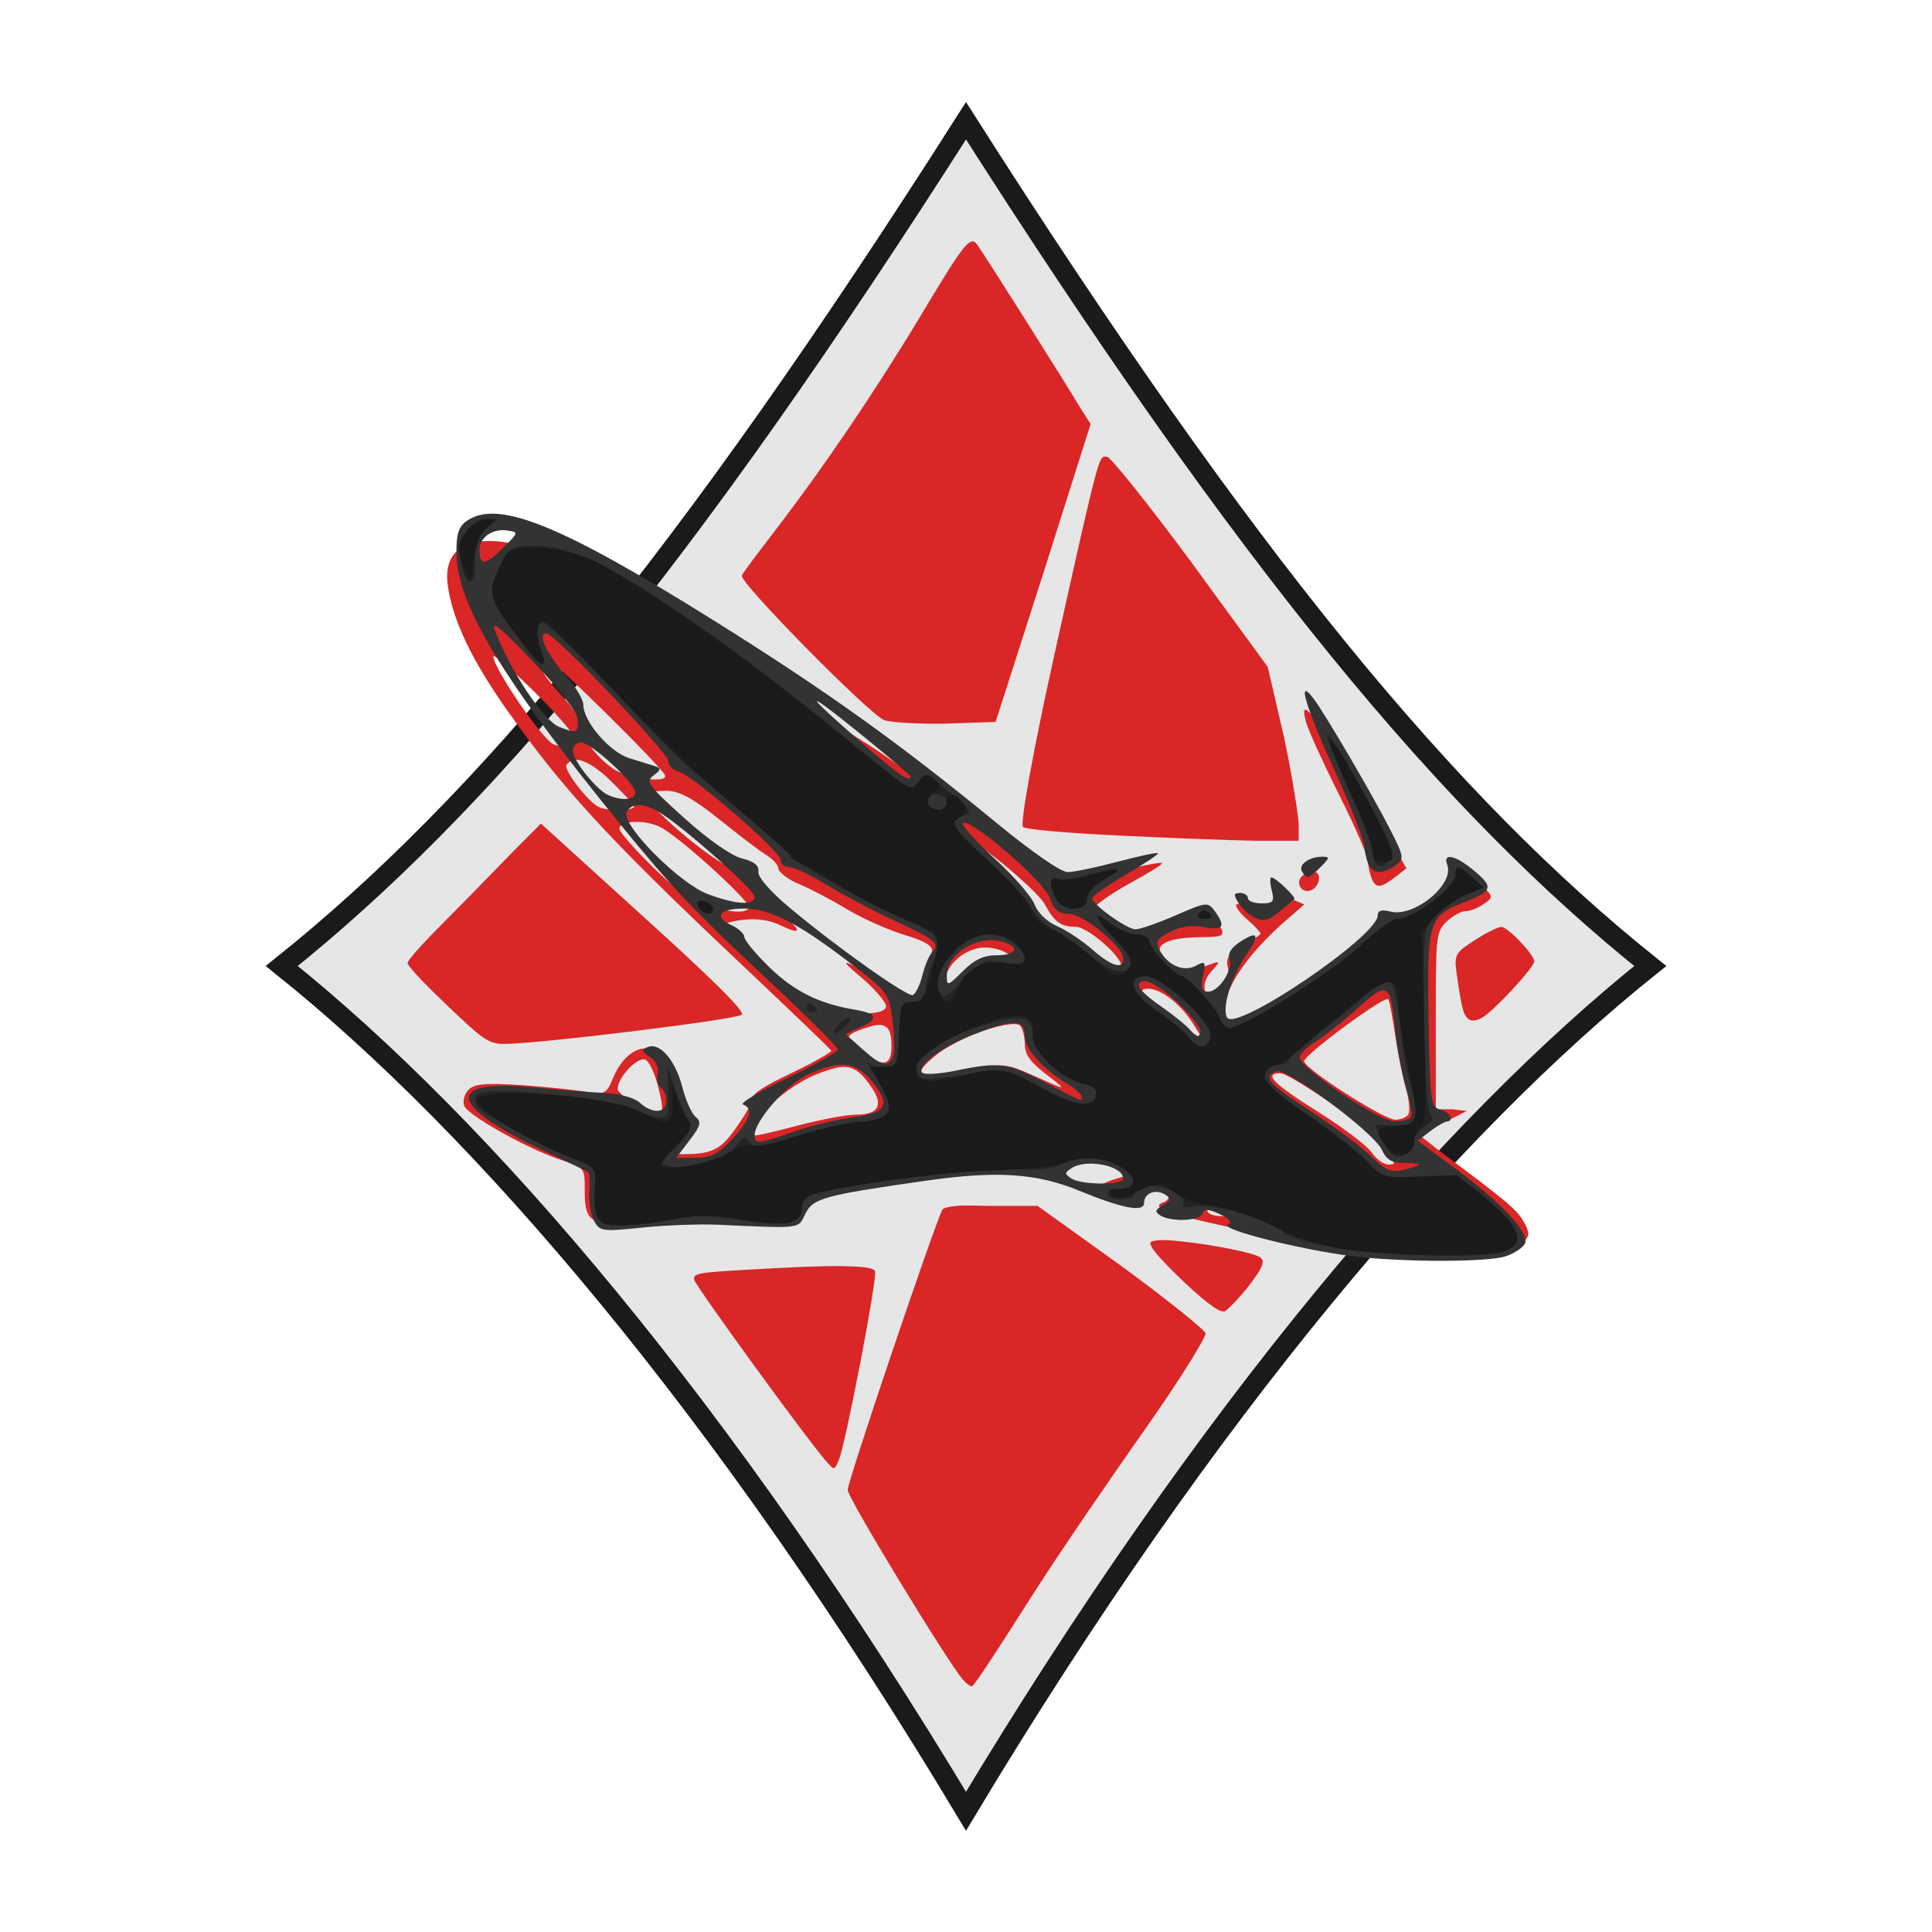 <?xml version="1.0" encoding="UTF-8" standalone="no"?>
<!-- Created with Inkscape (http://www.inkscape.org/) -->

<svg
   xmlns:dc="http://purl.org/dc/elements/1.1/"
   xmlns:cc="http://creativecommons.org/ns#"
   xmlns:rdf="http://www.w3.org/1999/02/22-rdf-syntax-ns#"
   xmlns:svg="http://www.w3.org/2000/svg"
   xmlns="http://www.w3.org/2000/svg"
   xmlns:xlink="http://www.w3.org/1999/xlink"
   xmlns:sodipodi="http://sodipodi.sourceforge.net/DTD/sodipodi-0.dtd"
   xmlns:inkscape="http://www.inkscape.org/namespaces/inkscape"
   width="48px"
   height="48px"
   id="svg3039"
   version="1.1"
   inkscape:version="0.48.5 r10040"
   sodipodi:docname="war_thunder.svg">
  <defs
     id="defs3041">
    <linearGradient
       id="linearGradient3985">
      <stop
         id="stop3987"
         offset="0"
         style="stop-color:#3962a5;stop-opacity:1;" />
      <stop
         id="stop3989"
         offset="1"
         style="stop-color:#2a6aff;stop-opacity:1;" />
    </linearGradient>
    <linearGradient
       id="linearGradient3971">
      <stop
         style="stop-color:#309d1b;stop-opacity:1;"
         offset="0"
         id="stop3973" />
      <stop
         style="stop-color:#3cd04a;stop-opacity:1;"
         offset="1"
         id="stop3975" />
    </linearGradient>
    <linearGradient
       id="linearGradient3957">
      <stop
         id="stop3959"
         offset="0"
         style="stop-color:#a58b39;stop-opacity:1;" />
      <stop
         id="stop3961"
         offset="1"
         style="stop-color:#ffad2a;stop-opacity:1;" />
    </linearGradient>
    <linearGradient
       id="linearGradient3941">
      <stop
         style="stop-color:#a53939;stop-opacity:1;"
         offset="0"
         id="stop3943" />
      <stop
         style="stop-color:#ff2a2a;stop-opacity:1;"
         offset="1"
         id="stop3945" />
    </linearGradient>
    <linearGradient
       id="linearGradient4028">
      <stop
         style="stop-color:#bc5fd3;stop-opacity:1;"
         offset="0"
         id="stop4030" />
      <stop
         style="stop-color:#9e33b8;stop-opacity:1;"
         offset="1"
         id="stop4032" />
    </linearGradient>
    <linearGradient
       id="linearGradient4020">
      <stop
         style="stop-color:#ffcc00;stop-opacity:1;"
         offset="0"
         id="stop4022" />
      <stop
         style="stop-color:#ebbc00;stop-opacity:1;"
         offset="1"
         id="stop4024" />
    </linearGradient>
    <linearGradient
       id="linearGradient3927">
      <stop
         style="stop-color:#3771c8;stop-opacity:1;"
         offset="0"
         id="stop3929" />
      <stop
         style="stop-color:#5f8dd3;stop-opacity:1;"
         offset="1"
         id="stop3931" />
    </linearGradient>
    <linearGradient
       id="linearGradient3919">
      <stop
         style="stop-color:#299554;stop-opacity:1;"
         offset="0"
         id="stop3921" />
      <stop
         style="stop-color:#2ca05a;stop-opacity:1;"
         offset="1"
         id="stop3923" />
    </linearGradient>
    <linearGradient
       id="linearGradient3911">
      <stop
         style="stop-color:#e00000;stop-opacity:1;"
         offset="0"
         id="stop3913" />
      <stop
         style="stop-color:#ff5555;stop-opacity:1;"
         offset="1"
         id="stop3915" />
    </linearGradient>
    <linearGradient
       id="linearGradient3903">
      <stop
         style="stop-color:#cca300;stop-opacity:1;"
         offset="0"
         id="stop3905" />
      <stop
         style="stop-color:#ffcc00;stop-opacity:1;"
         offset="1"
         id="stop3907" />
    </linearGradient>
    <linearGradient
       id="linearGradient3896">
      <stop
         id="stop3898"
         offset="0"
         style="stop-color:#3b3b3b;stop-opacity:1;" />
      <stop
         style="stop-color:#959595;stop-opacity:1"
         offset="0.059"
         id="stop3900" />
      <stop
         id="stop3902"
         offset="1"
         style="stop-color:#565656;stop-opacity:1;" />
    </linearGradient>
    <linearGradient
       id="linearGradient3866">
      <stop
         style="stop-color:#f9f9f9;stop-opacity:1;"
         offset="0"
         id="stop3868" />
      <stop
         id="stop3870"
         offset="0.25"
         style="stop-color:#c4c4c4;stop-opacity:1;" />
      <stop
         style="stop-color:#565656;stop-opacity:1;"
         offset="1"
         id="stop3872" />
    </linearGradient>
    <linearGradient
       id="linearGradient3848">
      <stop
         style="stop-color:#f9f9f9;stop-opacity:1;"
         offset="0"
         id="stop3850" />
      <stop
         id="stop3852"
         offset="0.186"
         style="stop-color:#c4c4c4;stop-opacity:1;" />
      <stop
         style="stop-color:#565656;stop-opacity:1;"
         offset="1"
         id="stop3854" />
    </linearGradient>
    <linearGradient
       id="linearGradient3824">
      <stop
         style="stop-color:#ebebeb;stop-opacity:1;"
         offset="0"
         id="stop3826" />
      <stop
         style="stop-color:#bebebe;stop-opacity:1;"
         offset="1"
         id="stop3830" />
    </linearGradient>
    <linearGradient
       id="linearGradient4279">
      <stop
         style="stop-color:#f9f9f9;stop-opacity:1;"
         offset="0"
         id="stop4281" />
      <stop
         id="stop4283"
         offset="0.811"
         style="stop-color:#c4c4c4;stop-opacity:1;" />
      <stop
         style="stop-color:#565656;stop-opacity:1;"
         offset="1"
         id="stop4285" />
    </linearGradient>
    <linearGradient
       id="linearGradient4239">
      <stop
         style="stop-color:#505050;stop-opacity:1;"
         offset="0"
         id="stop4241" />
      <stop
         style="stop-color:#ffffff;stop-opacity:0.154;"
         offset="1"
         id="stop4243" />
    </linearGradient>
    <linearGradient
       id="linearGradient4223">
      <stop
         id="stop4227"
         offset="0"
         style="stop-color:#e9e9e9;stop-opacity:0;" />
      <stop
         style="stop-color:#929292;stop-opacity:1"
         offset="1"
         id="stop4229" />
    </linearGradient>
    <linearGradient
       id="linearGradient4169">
      <stop
         id="stop4171"
         offset="0"
         style="stop-color:#f9f9f9;stop-opacity:1;" />
      <stop
         style="stop-color:#c4c4c4;stop-opacity:1;"
         offset="0.716"
         id="stop4175" />
      <stop
         id="stop4173"
         offset="1"
         style="stop-color:#565656;stop-opacity:1;" />
    </linearGradient>
    <linearGradient
       id="linearGradient4153">
      <stop
         style="stop-color:#ffffff;stop-opacity:1;"
         offset="0"
         id="stop4155" />
      <stop
         style="stop-color:#000000;stop-opacity:1;"
         offset="1"
         id="stop4157" />
    </linearGradient>
    <linearGradient
       id="linearGradient4145">
      <stop
         id="stop4147"
         offset="0"
         style="stop-color:#a0a0a0;stop-opacity:1;" />
      <stop
         id="stop4149"
         offset="1"
         style="stop-color:#202020;stop-opacity:1;" />
    </linearGradient>
    <linearGradient
       id="linearGradient4048">
      <stop
         id="stop4309"
         offset="0"
         style="stop-color:#131313;stop-opacity:1;" />
      <stop
         id="stop4054"
         offset="1"
         style="stop-color:#686868;stop-opacity:1;" />
    </linearGradient>
    <linearGradient
       id="linearGradient3886">
      <stop
         style="stop-color:#f9f9f9;stop-opacity:1;"
         offset="0"
         id="stop3888" />
      <stop
         style="stop-color:#afafaf;stop-opacity:1;"
         offset="1"
         id="stop3890" />
    </linearGradient>
    <linearGradient
       id="linearGradient3839">
      <stop
         style="stop-color:#e38565;stop-opacity:1"
         offset="0"
         id="stop3841" />
      <stop
         style="stop-color:#e77a14;stop-opacity:1"
         offset="1"
         id="stop3843" />
    </linearGradient>
    <linearGradient
       y2="17"
       x2="40"
       y1="31"
       x1="54"
       gradientTransform="matrix(0,-1,-1,0,71,73)"
       gradientUnits="userSpaceOnUse"
       id="linearGradient3029"
       xlink:href="#linearGradient4410"
       inkscape:collect="always" />
    <linearGradient
       inkscape:collect="always"
       id="linearGradient4410">
      <stop
         style="stop-color:#383e51;stop-opacity:1"
         offset="0"
         id="stop4412" />
      <stop
         style="stop-color:#655c6f;stop-opacity:0"
         offset="1"
         id="stop4414" />
    </linearGradient>
    <linearGradient
       y2="17"
       x2="40"
       y1="31"
       x1="54"
       gradientTransform="matrix(0,-1,1,0,4,78)"
       gradientUnits="userSpaceOnUse"
       id="linearGradient3028-7"
       xlink:href="#linearGradient4410-0"
       inkscape:collect="always" />
    <linearGradient
       inkscape:collect="always"
       id="linearGradient4410-0">
      <stop
         style="stop-color:#383e51;stop-opacity:1"
         offset="0"
         id="stop4412-9" />
      <stop
         style="stop-color:#655c6f;stop-opacity:0"
         offset="1"
         id="stop4414-1" />
    </linearGradient>
    <linearGradient
       y2="17"
       x2="40"
       y1="31"
       x1="54"
       gradientTransform="matrix(0.924,-0.608,-0.608,-0.924,-13.529,73.514)"
       gradientUnits="userSpaceOnUse"
       id="linearGradient3943"
       xlink:href="#linearGradient4410-0"
       inkscape:collect="always" />
    <radialGradient
       inkscape:collect="always"
       xlink:href="#linearGradient3886-5"
       id="radialGradient3892-5"
       cx="24.062"
       cy="23.872"
       fx="24.062"
       fy="23.872"
       r="17.026"
       gradientTransform="matrix(1,0,0,0.999,0,0.024)"
       gradientUnits="userSpaceOnUse" />
    <linearGradient
       id="linearGradient3886-5">
      <stop
         style="stop-color:#a1a1a1;stop-opacity:1;"
         offset="0"
         id="stop3888-9" />
      <stop
         style="stop-color:#b0b0b0;stop-opacity:1;"
         offset="1"
         id="stop3890-3" />
    </linearGradient>
    <radialGradient
       inkscape:collect="always"
       xlink:href="#linearGradient4169-1"
       id="radialGradient4099-4"
       cx="26.5"
       cy="23.5"
       fx="26.5"
       fy="23.5"
       r="19.5"
       gradientTransform="matrix(0.947,0,0,0.799,1.395,4.725)"
       gradientUnits="userSpaceOnUse" />
    <linearGradient
       id="linearGradient4169-1">
      <stop
         id="stop4171-2"
         offset="0"
         style="stop-color:#f9f9f9;stop-opacity:1;" />
      <stop
         style="stop-color:#c4c4c4;stop-opacity:1;"
         offset="0.769"
         id="stop4175-4" />
      <stop
         id="stop4173-4"
         offset="1"
         style="stop-color:#565656;stop-opacity:1;" />
    </linearGradient>
    <linearGradient
       inkscape:collect="always"
       xlink:href="#linearGradient4239"
       id="linearGradient4245"
       x1="44"
       y1="28.007"
       x2="57.993"
       y2="13"
       gradientUnits="userSpaceOnUse" />
    <linearGradient
       inkscape:collect="always"
       xlink:href="#linearGradient4223"
       id="linearGradient4249"
       x1="24.643"
       y1="23.494"
       x2="39.496"
       y2="9.403"
       gradientUnits="userSpaceOnUse" />
    <linearGradient
       inkscape:collect="always"
       xlink:href="#linearGradient4239-0"
       id="linearGradient4245-2"
       x1="44"
       y1="28.007"
       x2="57.993"
       y2="13"
       gradientUnits="userSpaceOnUse" />
    <linearGradient
       id="linearGradient4239-0">
      <stop
         style="stop-color:#505050;stop-opacity:1;"
         offset="0"
         id="stop4241-0" />
      <stop
         style="stop-color:#ffffff;stop-opacity:0.154;"
         offset="1"
         id="stop4243-4" />
    </linearGradient>
    <linearGradient
       id="linearGradient3839-2">
      <stop
         style="stop-color:#85b5c3;stop-opacity:1;"
         offset="0"
         id="stop3841-2" />
      <stop
         style="stop-color:#3b67c0;stop-opacity:1;"
         offset="1"
         id="stop3843-1" />
    </linearGradient>
    <linearGradient
       inkscape:collect="always"
       id="linearGradient3986">
      <stop
         style="stop-color:#ffffff;stop-opacity:1;"
         offset="0"
         id="stop3988" />
      <stop
         style="stop-color:#ffffff;stop-opacity:0;"
         offset="1"
         id="stop3990" />
    </linearGradient>
    <linearGradient
       inkscape:collect="always"
       id="linearGradient3978">
      <stop
         style="stop-color:#ffffff;stop-opacity:1;"
         offset="0"
         id="stop3980" />
      <stop
         style="stop-color:#ffffff;stop-opacity:0;"
         offset="1"
         id="stop3982" />
    </linearGradient>
    <linearGradient
       y2="13"
       x2="57.993"
       y1="28.007"
       x1="44"
       gradientUnits="userSpaceOnUse"
       id="linearGradient3117"
       xlink:href="#linearGradient4239-0"
       inkscape:collect="always" />
    <linearGradient
       inkscape:collect="always"
       xlink:href="#linearGradient3978"
       id="linearGradient3251"
       gradientUnits="userSpaceOnUse"
       gradientTransform="matrix(0.713,0,0,0.713,6.877,7.433)"
       x1="40"
       y1="26.938"
       x2="31"
       y2="31" />
    <linearGradient
       inkscape:collect="always"
       xlink:href="#linearGradient4239-0"
       id="linearGradient3253"
       gradientUnits="userSpaceOnUse"
       x1="44"
       y1="28.007"
       x2="57.993"
       y2="13" />
    <linearGradient
       inkscape:collect="always"
       xlink:href="#linearGradient3986"
       id="linearGradient3259"
       gradientUnits="userSpaceOnUse"
       x1="18.625"
       y1="46.589"
       x2="20.812"
       y2="36.964" />
    <linearGradient
       inkscape:collect="always"
       xlink:href="#linearGradient3986"
       id="linearGradient3922"
       gradientUnits="userSpaceOnUse"
       x1="18.625"
       y1="46.589"
       x2="20.812"
       y2="36.964"
       gradientTransform="translate(-22.427,-16.82)" />
    <linearGradient
       inkscape:collect="always"
       xlink:href="#linearGradient3886-5"
       id="linearGradient3901"
       x1="44.536"
       y1="1.749"
       x2="44.536"
       y2="54.266"
       gradientUnits="userSpaceOnUse" />
    <linearGradient
       inkscape:collect="always"
       xlink:href="#linearGradient3971"
       id="linearGradient3969"
       x1="4"
       y1="10"
       x2="16"
       y2="10"
       gradientUnits="userSpaceOnUse" />
    <linearGradient
       inkscape:collect="always"
       xlink:href="#linearGradient3886-5"
       id="linearGradient3999"
       x1="3"
       y1="10"
       x2="17"
       y2="10"
       gradientUnits="userSpaceOnUse" />
  </defs>
  <sodipodi:namedview
     id="base"
     pagecolor="#ffffff"
     bordercolor="#666666"
     borderopacity="1.0"
     inkscape:pageopacity="0.0"
     inkscape:pageshadow="2"
     inkscape:zoom="11.313709"
     inkscape:cx="43.290263"
     inkscape:cy="27.565822"
     inkscape:current-layer="layer1"
     showgrid="true"
     inkscape:grid-bbox="true"
     inkscape:document-units="px"
     showguides="true"
     inkscape:guide-bbox="true"
     inkscape:window-width="1366"
     inkscape:window-height="698"
     inkscape:window-x="-4"
     inkscape:window-y="-5"
     inkscape:window-maximized="1"
     inkscape:snap-global="true">
    <inkscape:grid
       type="xygrid"
       id="grid3047" />
    <sodipodi:guide
       orientation="1,0"
       position="3,4"
       id="guide3051" />
    <sodipodi:guide
       orientation="1,0"
       position="45,3"
       id="guide3053" />
    <sodipodi:guide
       orientation="0,1"
       position="-2,45"
       id="guide3055" />
    <sodipodi:guide
       orientation="0,1"
       position="21,3"
       id="guide3057" />
    <sodipodi:guide
       orientation="1,0"
       position="24,31"
       id="guide3059" />
    <sodipodi:guide
       orientation="0,1"
       position="34,24"
       id="guide3061" />
    <sodipodi:guide
       orientation="1,0"
       position="19,37"
       id="guide3122" />
    <sodipodi:guide
       orientation="1,0"
       position="29,36"
       id="guide3124" />
  </sodipodi:namedview>
  <g
     id="layer1"
     inkscape:label="Layer 1"
     inkscape:groupmode="layer">
    <g
       id="g4415">
      <path
         sodipodi:nodetypes="ccccc"
         inkscape:connector-curvature="0"
         id="rect3945"
         d="M 7,24 C 12,20 17,14 24,3 31,14 36,20 41,24 36,28 30,35 24,45 18,35 12,28 7,24 z"
         style="fill:#e6e6e6;fill-opacity:1;stroke:#1a1a1a;stroke-width:0.5;stroke-miterlimit:4;stroke-dasharray:none" />
      <path
         sodipodi:nodetypes="ssssscccccsscssscccccccsssssscscccssssscssssssssscccscssssssccccccsssssssscccccsssssssscsssssssccccccccssssccssssssssssssssssssscccssscsssssssssssssssssssscssssssssssccssssscccssssssscssssssssssssssssssscssssssssssssssssssssssssscsssssssssssssssssssscsccccssscssscssssssssssss"
         inkscape:connector-curvature="0"
         id="path3994-7"
         d="m 24.146,6 c -0.167,0.029 -0.447,0.469 -1.27,1.84 -1.152,1.917 -2.446,3.806 -3.493,5.176 -0.472,0.618 -0.917,1.197 -0.953,1.283 -0.067,0.165 3.159,3.441 3.539,3.594 0.12,0.048 0.806,0.099 1.497,0.086 l 1.27,-0.043 1.18,-3.679 1.18,-3.722 -0.272,-0.428 c -0.272,-0.465 -2.313,-3.701 -2.541,-4.021 -0.045,-0.063 -0.081,-0.095 -0.136,-0.086 z m 3.357,5.348 c -0.203,-0.006 -0.155,-0.258 -1.27,4.749 -0.584,2.622 -0.891,4.379 -0.817,4.449 0.067,0.064 1.161,0.154 2.404,0.214 1.244,0.06 2.752,0.118 3.357,0.128 l 1.089,0 0,-0.385 C 32.263,20.278 32.105,19.288 31.903,18.321 L 31.495,16.567 29.59,13.957 c -1.059,-1.432 -2,-2.607 -2.087,-2.61 z m -15.47,2.096 c -0.662,0.038 -1.009,0.411 -0.907,1.112 0.129,0.884 0.615,1.879 1.497,3.123 1.336,1.884 2.401,3.075 5.716,6.203 1.268,1.197 2.314,2.196 2.314,2.225 0,0.029 -0.4,0.272 -0.907,0.513 -0.886,0.421 -1.127,0.583 -1.134,0.856 -0.002,0.069 -0.18,0.343 -0.363,0.599 -0.343,0.479 -0.572,0.596 -1.225,0.599 l -0.363,0 0.318,-0.385 c 0.307,-0.344 0.344,-0.395 0.181,-0.642 -0.1,-0.151 -0.222,-0.434 -0.272,-0.642 -0.289,-1.193 -1.223,-1.3 -1.679,-0.171 -0.129,0.319 -0.207,0.366 -0.59,0.299 -0.237,-0.041 -0.972,-0.126 -1.633,-0.171 -0.983,-0.067 -1.225,-0.027 -1.361,0.128 -0.092,0.104 -0.132,0.283 -0.091,0.385 0.097,0.237 1.539,1.049 2.359,1.326 0.632,0.214 0.635,0.188 0.635,0.77 0,0.879 0.153,0.921 1.815,0.727 1.08,-0.126 1.563,-0.114 2.178,0 0.861,0.16 1.497,0.027 1.497,-0.299 0,-0.285 0.135,-0.319 2.223,-0.642 2.186,-0.338 2.852,-0.382 3.493,-0.171 0.362,0.119 0.469,0.112 0.59,-0.043 0.219,-0.281 1.013,-0.337 1.406,-0.128 l 0.318,0.171 -0.408,0.128 c -0.238,0.08 -0.454,0.202 -0.454,0.257 0,0.241 0.987,0.353 1.134,0.128 0.103,-0.158 0.726,-0.156 0.726,0 0,0.063 -0.044,0.139 -0.136,0.171 -0.381,0.132 0.175,0.314 1.951,0.684 1.026,0.214 2.308,0.454 2.858,0.513 2.059,0.222 3.795,0.1 4.174,-0.257 0.109,-0.103 0.101,-0.225 -0.045,-0.471 -0.181,-0.305 -0.456,-0.528 -2.041,-1.711 l -0.544,-0.428 0.59,-0.299 0.59,-0.299 -0.363,-0.043 -0.408,0 0,-2.182 c 0,-1.967 -0.002,-2.2 0.227,-2.439 0.14,-0.146 0.378,-0.299 0.499,-0.299 0.121,0 0.312,-0.074 0.454,-0.171 0.25,-0.172 0.271,-0.198 -0.091,-0.513 -0.35,-0.306 -0.889,-0.463 -0.726,-0.214 0.257,0.392 -1.094,1.333 -1.542,1.07 -0.213,-0.125 -0.227,-0.12 -0.227,0.086 0,0.558 -3.521,2.838 -3.765,2.439 -0.268,-0.439 0.242,-1.372 1.316,-2.353 l 0.59,-0.513 -0.408,-0.171 c -0.222,-0.079 -0.361,-0.067 -0.318,0 0.043,0.066 -7.91e-4,0.197 -0.091,0.299 -0.144,0.164 -0.212,0.177 -0.499,0 -0.462,-0.286 -0.512,-0.112 -0.091,0.257 0.195,0.17 0.318,0.311 0.318,0.342 0,0.031 -0.203,0.16 -0.454,0.299 -0.34,0.189 -0.414,0.329 -0.363,0.513 0.077,0.276 -0.157,0.77 -0.363,0.77 -0.261,0 -0.29,-0.379 -0.045,-0.642 0.245,-0.263 0.216,-0.268 -0.045,-0.171 -0.588,0.217 -0.747,0.214 -0.998,0 -0.517,-0.441 -0.198,-0.681 0.862,-0.684 0.546,-0.002 0.567,-0.06 0.272,-0.428 -0.194,-0.241 -0.172,-0.243 -0.862,0.043 -1.063,0.44 -1.208,0.459 -1.679,0.086 -0.233,-0.185 -0.454,-0.379 -0.454,-0.428 0,-0.049 0.382,-0.334 0.862,-0.599 0.48,-0.265 0.848,-0.484 0.817,-0.513 -0.031,-0.03 -0.603,0.08 -1.27,0.257 l -1.18,0.342 -1.996,-1.497 C 23.323,19.721 22.023,18.779 21.56,18.492 l -0.817,-0.513 0.998,0.898 c 0.55,0.486 0.937,0.896 0.862,0.898 -0.075,0.002 -1.001,-0.631 -2.041,-1.412 -2.649,-1.988 -6.083,-4.257 -7.032,-4.62 -0.614,-0.235 -1.1,-0.322 -1.497,-0.299 z m 0.544,0.428 0.363,0 -0.499,0.428 c -0.272,0.242 -0.473,0.428 -0.499,0.428 -0.026,0 -0.091,-0.098 -0.091,-0.257 0,-0.389 0.264,-0.599 0.726,-0.599 z m 0.907,2.396 c 0.133,0 2.965,2.79 3.04,2.995 0.056,0.155 -0.465,0.132 -1.043,-0.043 -0.445,-0.134 -1.089,-0.896 -1.089,-1.283 0,-0.101 -0.206,-0.408 -0.499,-0.727 -0.508,-0.554 -0.676,-0.941 -0.408,-0.941 z m -1.225,0.043 c 0,-0.067 0.448,0.317 0.998,0.856 0.55,0.539 0.998,1.062 0.998,1.155 0,0.24 -0.162,0.291 -0.499,0.171 -0.267,-0.095 -1.497,-1.89 -1.497,-2.182 z m 20.188,1.326 c -0.065,-0.024 -0.056,0.088 0,0.299 0.051,0.194 0.416,0.996 0.817,1.797 0.401,0.801 0.726,1.546 0.726,1.668 0,0.122 0.046,0.318 0.091,0.428 0.104,0.256 0.227,0.234 0.59,-0.043 l 0.272,-0.214 -0.499,-0.856 c -1.081,-1.898 -1.8,-3.009 -1.996,-3.08 z m -18.192,1.241 c 0.224,-0.032 0.585,0.183 0.953,0.556 0.289,0.294 0.543,0.547 0.544,0.599 0.002,0.125 -0.695,0.127 -0.907,0 -0.277,-0.166 -0.846,-0.912 -0.771,-1.027 0.041,-0.062 0.107,-0.118 0.181,-0.128 z m 2.314,0.77 c 0.294,0 0.631,0.173 1.27,0.684 0.481,0.384 1.006,0.791 1.18,0.898 0.174,0.107 0.318,0.257 0.318,0.342 0,0.085 0.224,0.272 0.499,0.385 0.275,0.113 0.822,0.398 1.225,0.642 0.403,0.243 1.062,0.525 1.452,0.642 0.527,0.158 0.687,0.283 0.635,0.428 -0.465,1.31 -0.425,1.262 -1.134,0.813 -1.057,-0.67 -1.267,-0.742 -0.635,-0.214 0.348,0.291 0.635,0.631 0.635,0.727 0,0.292 -1.186,0.213 -1.951,-0.128 -0.728,-0.325 -1.468,-1.016 -1.542,-1.412 -0.028,-0.146 -0.189,-0.233 -0.363,-0.257 -0.484,-0.065 -0.329,-0.266 0.272,-0.342 0.367,-0.046 0.698,0.004 0.953,0.128 0.596,0.291 0.542,0.126 -0.091,-0.385 -0.315,-0.255 -0.544,-0.536 -0.544,-0.642 -5.25e-4,-0.111 -0.245,-0.288 -0.544,-0.385 -0.543,-0.176 -2.255,-1.652 -2.132,-1.84 0.037,-0.057 0.278,-0.086 0.499,-0.086 z m -0.771,0.77 c 0.224,-0.006 0.499,0.059 0.68,0.171 0.588,0.363 2.207,1.854 2.132,1.968 -0.089,0.136 -0.389,0.121 -1.043,-0.043 -0.338,-0.085 -0.745,-0.387 -1.316,-0.941 -0.46,-0.447 -0.862,-0.902 -0.862,-0.984 0,-0.117 0.184,-0.165 0.408,-0.171 z m -2.359,0.043 -0.68,0.684 c -0.373,0.378 -1.097,1.132 -1.633,1.668 -0.536,0.536 -0.998,1.028 -0.998,1.112 0,0.084 0.469,0.567 0.998,1.07 0.839,0.796 0.997,0.946 1.406,0.941 0.952,-0.011 5.771,-0.607 5.898,-0.727 0.086,-0.081 -0.774,-0.922 -2.45,-2.439 z m 10.48,0.342 c 0.12,-0.113 1.834,1.287 2.041,1.668 0.241,0.443 0.399,0.554 0.771,0.556 0.292,0.002 1.134,0.731 1.134,0.984 0,0.247 -0.198,0.163 -0.771,-0.299 -0.298,-0.241 -0.669,-0.487 -0.862,-0.556 -0.193,-0.069 -0.428,-0.253 -0.499,-0.428 -0.071,-0.175 -0.518,-0.689 -0.998,-1.112 -0.48,-0.423 -0.852,-0.779 -0.817,-0.813 z m 8.71,0.856 c -0.248,0 -0.435,0.206 -0.318,0.385 0.121,0.184 0.402,0.081 0.454,-0.171 0.025,-0.121 -0.019,-0.214 -0.136,-0.214 z m 4.673,1.369 c -0.081,0 -0.397,0.157 -0.68,0.342 -0.513,0.335 -0.499,0.352 -0.408,0.984 0.05,0.35 0.114,0.734 0.181,0.856 0.095,0.17 0.218,0.181 0.408,0.086 0.28,-0.141 1.316,-1.262 1.316,-1.412 0,-0.164 -0.659,-0.856 -0.817,-0.856 z m -12.839,0.513 c 0.392,0 0.726,0.186 0.726,0.385 0,0.043 -0.183,0.031 -0.408,0 -0.328,-0.045 -0.496,0.05 -0.862,0.385 -0.407,0.372 -0.454,0.359 -0.454,0.128 0,-0.45 0.518,-0.898 0.998,-0.898 z m 3.992,1.027 c 0.319,-0.058 0.867,0.352 1.18,0.856 0.135,0.217 0.252,0.388 0.227,0.385 -0.025,-0.003 -0.424,-0.275 -0.862,-0.599 -0.614,-0.454 -0.735,-0.607 -0.544,-0.642 z m 6.034,0.257 c 0.034,0.032 0.11,0.467 0.181,0.941 0.071,0.474 0.198,1.065 0.272,1.326 0.074,0.261 0.09,0.531 0.045,0.599 -0.044,0.068 -0.191,0.128 -0.318,0.128 -0.29,0 -2.268,-1.27 -2.268,-1.455 0,-0.157 1.993,-1.629 2.087,-1.54 z m -12.703,0.642 c 0.258,-0.027 0.363,0.115 0.363,0.513 0,0.5 -0.194,0.545 -0.726,0.171 -0.469,-0.33 -0.464,-0.431 0.045,-0.599 0.133,-0.044 0.232,-0.077 0.318,-0.086 z m 3.176,0 c 0.162,-0.028 0.302,-0.036 0.363,0 0.074,0.043 0.136,0.272 0.136,0.471 0,0.263 0.136,0.445 0.499,0.727 0.587,0.456 0.592,0.448 -0.318,0.043 -0.7,-0.312 -0.731,-0.289 -1.679,-0.086 -1.173,0.252 -1.378,0.118 -0.68,-0.428 0.389,-0.304 1.192,-0.644 1.679,-0.727 z m -8.937,0.856 c 0.095,0.03 0.23,0.315 0.318,0.642 0.088,0.327 0.135,0.617 0.091,0.642 -0.169,0.096 -1.092,-0.375 -1.089,-0.556 0.004,-0.286 0.483,-0.789 0.68,-0.727 z m 4.718,0.214 c 0.418,-0.099 0.616,0.052 0.907,0.471 0.308,0.444 0.176,0.684 -0.363,0.684 -0.242,0 -0.877,0.118 -1.406,0.257 -0.529,0.138 -1.015,0.257 -1.089,0.257 -0.524,0 0.565,-1.128 1.452,-1.497 0.197,-0.082 0.36,-0.138 0.499,-0.171 z m 11.069,0.128 c 0.256,0 2.45,1.535 2.45,1.711 0,0.067 0.106,0.216 0.227,0.342 0.193,0.201 0.179,0.214 0,0.214 -0.113,0 -0.287,-0.126 -0.408,-0.299 -0.121,-0.174 -0.74,-0.637 -1.361,-1.027 -1.114,-0.699 -1.329,-0.941 -0.907,-0.941 z m -8.03,3.294 c -0.223,0.021 -0.342,0.054 -0.363,0.086 -0.152,0.231 -2.359,6.754 -2.359,6.973 0,0.194 2.47,4.254 2.858,4.706 0.074,0.086 0.17,0.171 0.227,0.171 0.057,0 0.699,-0.997 1.452,-2.182 0.752,-1.185 2.071,-3.096 2.903,-4.278 0.832,-1.182 1.471,-2.227 1.452,-2.31 -0.02,-0.083 -0.951,-0.836 -2.087,-1.668 l -2.087,-1.497 -1.134,0 c -0.318,-1.27e-4 -0.638,-0.021 -0.862,0 z m 6.397,0 c 0.101,0 0.233,0.049 0.363,0.128 0.156,0.095 0.104,0.127 -0.181,0.128 -0.202,0.001 -0.363,-0.059 -0.363,-0.128 0,-0.079 0.081,-0.128 0.181,-0.128 z m -1.134,0.856 c -0.239,-0.015 -0.416,0.009 -0.454,0.043 -0.08,0.072 0.24,0.436 0.817,0.984 0.614,0.583 0.945,0.804 1.043,0.727 0.081,-0.064 0.356,-0.335 0.59,-0.642 0.324,-0.426 0.398,-0.589 0.272,-0.684 -0.191,-0.145 -1.55,-0.382 -2.268,-0.428 z m -8.075,0.642 c -0.514,-0.01 -1.294,0.024 -2.359,0.086 -1.219,0.07 -1.411,0.086 -1.361,0.257 0.055,0.186 2.786,3.944 3.266,4.492 0.214,0.244 0.206,0.244 0.318,0 0.166,-0.365 0.967,-4.538 0.907,-4.706 -0.029,-0.083 -0.257,-0.118 -0.771,-0.128 z"
         style="fill:#da2626;fill-opacity:1" />
      <g
         transform="matrix(0.129,0,0,0.129,8.042,7.609)"
         id="g4351">
        <path
           sodipodi:nodetypes="cssssssssssscssssssssssssssscssssssssssscsssssssssssssssssssssssscscsssccssssssssssssssssssssssssscsssssssssssssssssscsssssssssssssssssssssssssssssssssssssssssssssssssssssssssssssssssssssssssssscsscsssssc"
           inkscape:connector-curvature="0"
           id="path4359"
           d="m 198,182.931 c -9.902,-1.242 -25.301,-5.127 -23.857,-6.02 0.87,-0.537 0.375,-1.174 -1.616,-2.081 -2.259,-1.029 -2.956,-1.044 -3.281,-0.069 -0.47,1.411 -6.055,1.645 -8.116,0.34 -1.106,-0.701 -1.01,-1.079 0.5,-1.966 1.549,-0.91 1.628,-1.258 0.461,-2.024 -1.816,-1.193 -4.091,-0.317 -4.091,1.576 0,1.873 -4.094,1.103 -12.5,-2.352 -8.213,-3.375 -15.854,-3.874 -29.5,-1.924 -19.732,2.818 -21.792,3.386 -23.249,6.406 -1.405,2.912 -0.602,2.812 -16.751,2.077 -3.575,-0.163 -10.163,0.083 -14.64,0.545 -7.722,0.798 -8.199,0.731 -9.282,-1.293 -0.628,-1.173 -1.037,-3.695 -0.908,-5.604 0.129,-1.909 0.03,-3.608 -0.218,-3.776 -0.249,-0.167 -4.247,-2.096 -8.885,-4.285 -18.329,-8.653 -18.841,-13.74 -1.207,-11.998 4.202,0.415 10.018,0.87 12.924,1.012 3.159,0.154 6.006,0.91 7.079,1.881 C 63.332,155.611 66,155.446 66,153.059 c 0,-1.068 -0.489,-2.243 -1.087,-2.613 -0.598,-0.37 -0.864,-1.524 -0.592,-2.567 0.305,-1.164 -0.257,-2.422 -1.458,-3.263 -1.681,-1.177 -1.735,-1.452 -0.386,-1.97 2.31,-0.887 5.32,2.664 6.614,7.804 0.622,2.469 1.762,5.013 2.535,5.655 1.182,0.981 0.998,1.699 -1.162,4.53 L 67.898,164 l 3.683,0 c 2.928,0 4.374,-0.732 7.051,-3.571 3.522,-3.734 4.229,-5.968 2.118,-6.688 -0.688,-0.234 3.138,-2.523 8.5,-5.085 5.362,-2.562 9.75,-5.045 9.75,-5.518 0,-0.472 -6.188,-6.634 -13.75,-13.692 C 71.401,116.52 66.867,111.739 57.263,99.936 34.461,71.915 25.706,57.481 25.568,47.683 c -0.052,-3.69 0.394,-5.18 1.873,-6.263 5.892,-4.312 17.946,0.507 47.538,19.003 21.81,13.632 36.085,23.85 54.644,39.114 6.873,5.652 12.386,9.453 13.691,9.439 1.202,-0.013 5.524,-0.911 9.605,-1.997 4.081,-1.085 7.568,-1.825 7.748,-1.645 0.181,0.181 -2.596,2.038 -6.17,4.129 -3.574,2.09 -6.498,4.138 -6.498,4.55 0,1.187 6.708,5.987 8.367,5.987 0.825,0 4.288,-1.209 7.694,-2.686 6,-2.602 6.236,-2.627 7.566,-0.809 2.176,2.976 1.634,3.767 -2.1,3.066 -2.318,-0.435 -4.484,-0.128 -6.517,0.923 -2.575,1.332 -2.884,1.874 -2.005,3.517 1.582,2.956 4.616,4.261 6.974,2.999 1.815,-0.972 1.93,-0.808 1.375,1.965 -0.472,2.359 -0.252,3.024 0.997,3.024 2.085,0 4.865,-4.27 4.092,-6.285 -0.387,-1.01 0.326,-2.174 2.009,-3.276 3.573,-2.341 3.938,-1.478 1.125,2.662 -2.842,4.183 -4.643,10.174 -3.577,11.899 C 175.728,139.796 203,121.298 203,117.331 c 0,-0.956 0.744,-1.182 2.469,-0.749 4.586,1.151 12.359,-5.261 10.92,-9.009 -0.947,-2.469 1.734,-1.813 5.393,1.318 3.614,3.093 3.345,3.731 -2.567,6.077 -6.407,2.542 -6.75,3.742 -6.419,22.452 0.278,15.682 0.427,16.826 2.25,17.303 1.859,0.486 2.783,2.253 1.202,2.3 -0.412,0.012 -1.825,0.849 -3.138,1.858 l -2.388,1.836 7.388,5.468 c 8.614,6.376 14.056,12.214 13.277,14.244 -0.302,0.787 -1.93,1.912 -3.618,2.501 -3.491,1.217 -20.072,1.217 -29.771,0.001 z m -44,-14.896 c 0,-2.514 -7.071,-3.943 -10,-2.02 -1.333,0.875 -1.333,1.094 0,1.969 1.938,1.272 10,1.313 10,0.051 z m 56.917,-2.676 C 211.146,165.162 209.899,165 208.145,165 c -2.44,0 -3.459,-0.593 -4.34,-2.529 -1.525,-3.348 -18.348,-15.861 -20.311,-15.107 -2.706,1.038 -1.589,2.322 6.753,7.76 4.536,2.957 9.73,6.842 11.542,8.635 2.667,2.638 3.81,3.135 6.002,2.609 1.489,-0.357 2.896,-0.811 3.125,-1.009 z M 90.593,158.949 c 3.249,-1.128 8.376,-2.366 11.393,-2.753 6.533,-0.836 7.336,-2.471 3.472,-7.064 -3.1,-3.684 -6.021,-3.969 -12.147,-1.188 C 89.212,149.807 83,156.858 83,159.65 c 0,1.777 0.623,1.719 7.593,-0.701 z m 118.801,-2.779 c 0.282,-0.456 -0.134,-2.976 -0.923,-5.601 -0.79,-2.624 -1.726,-7.605 -2.081,-11.068 -0.956,-9.333 -1.398,-9.579 -7.436,-4.15 -2.87,2.58 -6.509,5.454 -8.086,6.386 -1.577,0.932 -2.868,2.259 -2.868,2.95 0,2.013 15.156,12.246 18.191,12.281 1.48,0.018 2.922,-0.341 3.204,-0.798 z M 146,152.216 c 0,-0.431 -1.238,-1.531 -2.75,-2.443 -4.844,-2.922 -8.25,-6.766 -8.25,-9.313 0,-3.105 -1.994,-3.182 -9.512,-0.369 -6.032,2.257 -11.467,6.26 -10.211,7.519 0.428,0.429 3.38,0.242 6.56,-0.415 8.283,-1.711 9.907,-1.493 17.162,2.306 7.486,3.919 7,3.731 7,2.716 z m -36.355,-7.732 c 0.32,-0.834 0.28,-3.934 -0.09,-6.89 -0.663,-5.303 -0.776,-5.454 -8.63,-11.469 C 91.291,118.748 85.849,116 80.871,116 c -4.626,0 -5.853,1.595 -2.428,3.156 C 79.85,119.797 81,120.828 81,121.448 c 0,0.62 2.138,3.216 4.75,5.769 4.796,4.687 9.631,7.104 16.5,8.249 4.451,0.742 4.747,1.759 1.008,3.463 l -2.742,1.249 3.258,2.911 c 3.667,3.276 5.025,3.599 5.871,1.395 z m 55.054,-10.155 C 160.405,130.273 157,128.779 157,130.952 c 0,0.524 1.938,2.286 4.308,3.916 2.369,1.63 4.94,3.726 5.713,4.658 1.04,1.253 1.517,1.361 1.833,0.414 0.235,-0.704 -1.635,-3.229 -4.155,-5.61 z m -49.416,-5.397 c 0.481,-1.888 1.289,-3.859 1.796,-4.382 1.72,-1.773 0.931,-2.485 -6.629,-5.978 -4.153,-1.919 -10.174,-5.082 -13.381,-7.03 C 93.862,109.594 90.51,108 89.619,108 88.729,108 88,107.382 88,106.626 88,104.968 71.382,90.57 68.366,89.615 c -1.174,-0.372 -2.074,-1.283 -2,-2.024 C 66.511,86.135 44.456,63 42.924,63 41.015,63 42.872,66.864 47.147,71.785 48.716,73.591 50,75.817 50,76.731 c 0,3.227 5.088,9.146 8.857,10.303 2.004,0.615 4.275,1.322 5.047,1.57 1.115,0.359 1.04,0.718 -0.368,1.747 -1.611,1.178 -1.075,1.923 5.918,8.222 4.591,4.135 9.06,7.266 11.09,7.77 2.376,0.589 3.334,1.36 3.179,2.561 -0.135,1.044 2.263,3.796 6.111,7.013 9.035,7.553 22.498,17.098 23.621,16.746 0.525,-0.165 1.347,-1.844 1.828,-3.731 z M 129.577,125 c 3.558,0 4.588,-1.339 1.841,-2.393 C 126.524,120.729 120,124.4 120,129.031 c 0,1.956 0.241,1.882 3.077,-0.955 2.237,-2.237 4.011,-3.077 6.5,-3.077 z M 154,125.616 C 154,123.328 146.249,117 143.445,117 c -1.95,0 -2.802,-0.727 -3.627,-3.091 -1.123,-3.221 -15.502,-15.581 -16.69,-14.346 -0.345,0.359 2.389,3.417 6.076,6.795 3.687,3.378 7.159,7.367 7.715,8.864 0.589,1.588 2.379,3.315 4.296,4.145 1.807,0.783 4.86,2.802 6.785,4.488 3.781,3.31 6,3.962 6,1.762 z M 83,113.728 C 83,112.49 70.442,101.26 65.14,97.755 61.877,95.599 59.126,95.509 58.349,97.534 57.405,99.993 68.536,111.17 73.958,113.206 79.413,115.256 83,115.462 83,113.728 z M 60,93.627 C 60,91.826 51.483,84 49.522,84 48.685,84 48,84.723 48,85.606 c 0,1.907 4.573,7.608 6.879,8.574 C 57.616,95.327 60,95.07 60,93.627 z m 53,-3.063 c 0,-0.42 -13.938,-11.852 -17,-13.943 -2.771,-1.892 0.231,1.024 8,7.771 6.808,5.913 9,7.416 9,6.172 z M 48.951,79.75 c -0.031,-1.412 -3.219,-5.601 -8.564,-11.25 -5.831,-6.163 -8.187,-8.131 -7.473,-6.243 2.981,7.889 9.359,17.508 12.43,18.747 3.271,1.319 3.66,1.184 3.607,-1.254 z M 35.251,43.178 C 32.446,42.797 30,44.557 30,46.956 c 0,3.042 1.13,2.971 4.409,-0.275 3.2,-3.167 3.203,-3.182 0.842,-3.503 z m 144.201,74.645 c -1.127,-0.522 -2.593,-1.82 -3.258,-2.886 -0.996,-1.595 -0.943,-1.937 0.299,-1.937 0.83,0 1.508,0.45 1.508,1 0,0.55 1.174,1 2.608,1 2.283,0 2.53,-0.312 1.981,-2.5 -0.345,-1.375 -0.375,-2.5 -0.067,-2.5 0.822,0 4.907,3.933 4.404,4.239 -0.235,0.143 -1.552,1.222 -2.927,2.396 -1.916,1.637 -2.978,1.914 -4.549,1.187 z m 8.98,-8.934 c -0.797,-1.289 1.28,-2.851 3.819,-2.873 1.582,-0.014 1.558,0.177 -0.25,1.985 -2.313,2.313 -2.638,2.394 -3.569,0.888 z m 12.957,-1.07 c -0.402,-0.65 -0.835,-2.338 -0.962,-3.75 -0.127,-1.412 -2.75,-8.109 -5.828,-14.881 -5.587,-12.292 -7.221,-17.885 -3.998,-13.687 2.188,2.849 11.639,19.003 14.881,25.433 2.604,5.165 2.65,5.498 0.938,6.75 -2.233,1.633 -4.075,1.682 -5.031,0.135 z"
           style="fill:#333333" />
        <path
           sodipodi:nodetypes="ssssssssssssssssssssssssscssssssssssssssscsssssssssssssssssssssssssssscsssssssssssssssssssssscscssssccsssssssssssssssssssssssssscssssssscsssssssssssscssss"
           inkscape:connector-curvature="0"
           id="path4355"
           d="m 195.6,181.423 c -4.895,-0.761 -9.668,-2.079 -10.607,-2.928 -2.838,-2.568 -13.139,-5.732 -16.754,-5.146 -1.823,0.296 -3.038,0.134 -2.731,-0.364 0.99,-1.601 -4.102,-4.125 -6.904,-3.422 C 157.173,169.923 156,170.618 156,171.108 156,171.599 154.875,172 153.5,172 c -1.375,0 -2.5,-0.45 -2.5,-1 0,-0.55 1.125,-1 2.5,-1 3.462,0 3.202,-2.586 -0.45,-4.474 -3.611,-1.867 -7.725,-1.944 -11.054,-0.206 -1.609,0.84 -4.84,1.158 -9.037,0.891 -6.306,-0.402 -33.88,3.087 -38.709,4.897 -1.28,0.48 -2.25,1.688 -2.25,2.801 0,2.886 -3.257,3.451 -11.858,2.056 -5.837,-0.947 -8.894,-0.971 -12.942,-0.102 C 64.286,176.488 59.907,177 57.47,177 c -3.901,0 -4.507,-0.301 -5.063,-2.516 -0.347,-1.384 -0.387,-3.452 -0.087,-4.596 C 53.008,167.253 52.167,165 50.495,165 c -1.916,0 -19.041,-8.748 -20.451,-10.448 -2.487,-2.997 -0.143,-3.841 8.846,-3.187 11.167,0.813 19.906,2.224 21.412,3.458 0.659,0.54 2.323,1.138 3.698,1.329 2.395,0.333 2.494,0.138 2.356,-4.652 l -0.144,-5 1.375,4 c 0.756,2.2 1.86,4.823 2.452,5.828 1.155,1.963 0.322,3.573 -3.539,6.834 -1.85,1.563 -1.87,1.74 -0.262,2.366 2.794,1.088 11.618,-1.487 13.306,-3.882 1.246,-1.768 1.67,-1.894 2.406,-0.715 0.756,1.212 2.247,1.019 9.722,-1.263 4.856,-1.482 10.029,-2.689 11.497,-2.682 6.472,0.031 7.332,-2.26 3.192,-8.505 -1.452,-2.19 -2.037,-3.42 -1.3,-2.732 1.859,1.734 4.606,1.563 5.333,-0.332 0.334,-0.87 0.607,-3.795 0.607,-6.5 0,-4.579 0.172,-4.918 2.5,-4.918 2.013,0 2.5,-0.497 2.5,-2.55 0,-1.402 0.702,-3.908 1.561,-5.568 0.858,-1.66 1.416,-3.452 1.24,-3.982 -0.177,-0.53 -3.698,-2.431 -7.825,-4.226 C 103.418,114.39 91.355,107.475 89.5,105.364 87.95,103.6 74.07,91.681 71.609,90 70.401,89.175 63.603,82.312 56.502,74.75 49.4,67.188 43.007,61 42.295,61 c -1.542,0 -1.655,1.922 -0.32,5.435 1.54,4.05 -0.481,3.012 -4.253,-2.185 -6.493,-8.943 -6.454,-8.715 -2.754,-16.25 1.413,-2.878 9.495,-2.44 16.634,0.901 10.645,4.981 29.119,17.951 49.898,35.032 12.744,10.475 11.522,9.758 13.051,7.666 1.258,-1.72 1.605,-1.605 5.982,1.982 4.341,3.557 4.506,3.86 2.501,4.602 -2.766,1.023 -2.13,2.057 5.71,9.274 3.435,3.162 6.81,6.94 7.501,8.396 0.691,1.456 2.692,3.365 4.446,4.242 1.754,0.877 4.807,3.014 6.784,4.75 6.533,5.736 11.058,3.335 5.139,-2.727 -4.215,-4.317 -4.789,-6.187 -0.98,-3.19 1.449,1.14 3.699,2.073 5,2.073 1.301,0 2.365,0.591 2.365,1.313 0,1.293 5.023,6.687 6.228,6.687 1.171,0 6.647,6.031 7.277,8.014 0.347,1.092 1.21,1.986 1.919,1.986 2.639,0 19.617,-10.683 25.029,-15.75 3.084,-2.888 6.299,-5.25 7.144,-5.25 3.42,0 11.404,-6.082 11.404,-8.687 0,-1.801 0.721,-1.651 3.21,0.668 l 2.126,1.981 -3.418,1.432 c -1.88,0.788 -4.49,2.576 -5.799,3.973 -2.336,2.493 -2.378,2.871 -2.188,19.81 0.109,9.764 0.629,17.793 1.196,18.476 0.71,0.856 0.401,1.53 -1.062,2.313 -1.136,0.608 -2.065,1.941 -2.065,2.963 0,1.943 -2.519,3.487 -4.097,2.512 -0.504,-0.312 -1.551,-1.793 -2.327,-3.293 -1.406,-2.718 -1.4,-2.725 1.813,-2.35 4.788,0.559 5.858,-1.326 4.09,-7.203 -0.794,-2.638 -1.737,-7.788 -2.096,-11.445 -0.359,-3.657 -1.084,-7.487 -1.612,-8.51 -0.886,-1.719 -1.238,-1.596 -4.615,1.611 -2.011,1.91 -6.243,5.349 -9.406,7.642 -3.163,2.294 -5.75,4.575 -5.75,5.069 0,0.494 -1.008,1.043 -2.24,1.218 -4.834,0.69 -3.066,3.562 5.929,9.629 4.846,3.268 10.036,7.331 11.534,9.028 2.631,2.981 2.96,3.073 9.741,2.723 7.56,-0.39 8.501,0.015 15.786,6.804 3.926,3.658 4.165,6.338 0.685,7.661 -3.614,1.374 -21.272,1.04 -31.835,-0.602 z m -46.813,-29.538 c 0.206,-1.08 -0.619,-1.806 -2.49,-2.192 -4.46,-0.918 -9.692,-5.906 -9.749,-9.293 -0.064,-3.83 -2.684,-4.185 -10.824,-1.469 -7.702,2.571 -12.335,6.035 -11.384,8.513 0.707,1.843 0.585,1.842 12.803,0.014 4.161,-0.623 5.303,-0.318 11,2.929 6.608,3.767 10.118,4.26 10.644,1.497 z m 22.056,-11.321 C 171.307,138.173 161.353,129 158.295,129 c -4.019,0 -2.77,3.485 2.455,6.851 2.612,1.683 5.335,4.01 6.05,5.171 1.479,2.402 3.534,2.169 4.043,-0.458 z m -47.286,-11.193 c 3.144,-3.334 3.75,-3.577 7.433,-2.988 C 134.127,126.884 135,126.707 135,125.569 135,123.519 131.06,121 127.854,121 c -4.911,0 -11.401,7.688 -9.326,11.046 0.904,1.464 1.348,1.228 5.029,-2.675 z M 120,95.5 c 0,-0.833 -0.889,-1.5 -2,-1.5 -1.992,0 -2.601,1.066 -1.333,2.333 C 117.885,97.551 120,97.022 120,95.5 z m -21,43 c 0.685,-0.825 1.672,-1.5 2.194,-1.5 0.522,0 0.274,0.675 -0.551,1.5 -0.825,0.825 -1.812,1.5 -2.194,1.5 -0.382,0 -0.134,-0.675 0.551,-1.5 z m -6,-3.559 c 0,-0.582 0.45,-0.781 1,-0.441 0.55,0.34 1,0.816 1,1.059 C 95,135.802 94.55,136 94,136 c -0.55,0 -1,-0.477 -1,-1.059 z m 75.51,-17.957 c 0.345,-0.559 1.047,-0.757 1.559,-0.441 1.387,0.857 1.128,1.457 -0.628,1.457 -0.857,0 -1.276,-0.457 -0.931,-1.016 z m -95.843,-0.65 c -1.215,-1.215 -0.691,-2.28 0.833,-1.695 0.825,0.317 1.5,0.977 1.5,1.469 0,1.048 -1.378,1.182 -2.333,0.226 z m 68.369,-2.268 c -1.452,-2.712 -1.288,-4.377 0.368,-3.741 0.772,0.296 3.546,-0.107 6.165,-0.895 5.726,-1.723 6.671,-1.274 2.501,1.189 -1.688,0.997 -3.069,2.616 -3.069,3.597 0,2.493 -4.612,2.377 -5.965,-0.15 z m 61.652,-6.712 C 202.309,106.976 202,105.919 202,105.006 c 0,-0.913 -2.069,-6.269 -4.598,-11.902 -2.529,-5.633 -4.407,-10.433 -4.173,-10.666 0.793,-0.793 11.914,19.694 12.093,22.277 0.175,2.525 -1.286,3.988 -2.634,2.64 z M 26.433,49.496 C 25.631,45.218 28.003,41 31.212,41 l 2.166,0 -2.253,2.099 c -1.384,1.289 -2.188,3.123 -2.083,4.75 C 29.302,51.894 29.088,53 28.045,53 27.52,53 26.795,51.423 26.433,49.496 z"
           style="fill:#232323" />
        <path
           inkscape:connector-curvature="0"
           id="path4353"
           d="m 198,181.818 c -5.204,-0.641 -9.722,-2.017 -14.76,-4.495 -3.993,-1.964 -9.393,-3.805 -12,-4.092 -2.607,-0.287 -5.814,-1.356 -7.125,-2.376 -2.913,-2.266 -3.418,-2.28 -7.772,-0.213 -2.592,1.23 -3.746,1.356 -4.601,0.5 C 150.886,170.286 151.277,170 153.3,170 c 3.651,0 3.51,-2.53 -0.25,-4.474 -3.457,-1.788 -6.837,-1.937 -10.689,-0.473 -1.523,0.579 -7.965,1.215 -14.315,1.413 -10.442,0.326 -32.576,3.507 -35.052,5.037 C 92.447,171.842 92,172.961 92,173.992 c 0,2.766 -3.11,3.288 -11.341,1.905 C 74.969,174.941 71.994,174.926 67.488,175.831 64.286,176.474 59.725,177 57.352,177 c -4.766,0 -5.55,-1.208 -5.086,-7.838 0.221,-3.152 -0.045,-3.444 -4.766,-5.236 -7.388,-2.804 -18,-9.261 -18,-10.952 0,-2.959 25.509,-1.03 32,2.42 5.135,2.73 5.821,2.317 5.644,-3.393 -0.074,-2.4 -0.042,-2.388 0.82,0.314 0.494,1.548 1.449,3.479 2.123,4.291 1.005,1.211 0.658,2.063 -1.931,4.734 C 66.42,163.13 65,164.969 65,165.426 c 0,1.468 10.408,-0.439 13.127,-2.405 1.445,-1.045 3.47,-1.683 4.5,-1.419 1.03,0.264 4.573,-0.455 7.873,-1.598 3.3,-1.143 8.628,-2.356 11.84,-2.694 6.932,-0.73 7.883,-2.132 4.929,-7.265 l -2.078,-3.61 2.654,0.032 c 2.562,0.031 2.665,-0.186 2.952,-6.218 0.272,-5.705 0.492,-6.25 2.523,-6.25 1.81,0 2.461,-0.886 3.492,-4.75 2.249,-8.432 2.325,-8.258 -4.925,-11.215 -3.637,-1.484 -8.812,-4.134 -11.5,-5.89 -2.688,-1.756 -6.125,-3.731 -7.637,-4.388 C 91.237,107.099 90,106.296 90,105.972 90,105.648 85.728,101.809 80.507,97.442 71.628,90.014 62.959,81.563 48.259,66.007 42.953,60.391 42.026,59.769 41.398,61.404 40.999,62.444 41.157,64.579 41.75,66.147 43.33,70.334 41.89,69.636 37.836,64.25 31.251,55.5 31.231,55.39 34.996,48 36.3,45.44 46.536,46.195 52.633,49.301 60.442,53.278 77.131,64.775 90.5,75.386 c 6.6,5.238 14.413,11.438 17.362,13.777 5.077,4.027 5.434,4.154 6.719,2.397 1.157,-1.582 1.597,-1.657 2.979,-0.51 1.492,1.239 1.487,1.444 -0.069,2.582 -0.93,0.68 -1.394,1.716 -1.031,2.303 C 117.446,97.531 120,97.218 120,95.5 c 0,-1.933 1.408,-1.918 3.026,0.031 1.051,1.266 0.942,1.779 -0.628,2.961 -1.79,1.348 -1.464,1.828 5.737,8.445 4.2,3.859 7.906,8.095 8.237,9.413 0.371,1.477 1.853,2.897 3.864,3.701 1.794,0.717 5.165,3.024 7.49,5.127 4.715,4.263 5.467,4.497 7.309,2.278 1.082,-1.304 0.712,-2.128 -2.378,-5.292 -4.252,-4.355 -4.851,-6.246 -1.025,-3.236 1.449,1.14 3.699,2.073 5,2.073 1.301,0 2.365,0.591 2.365,1.313 0,1.293 5.023,6.687 6.228,6.687 1.171,0 6.647,6.031 7.277,8.014 0.347,1.092 1.244,1.986 1.994,1.986 2.779,0 19.192,-10.271 24.843,-15.546 C 202.555,120.454 205.847,118 206.658,118 210.022,118 218,111.89 218,109.313 c 0,-1.801 0.721,-1.651 3.21,0.668 l 2.126,1.981 -3.418,1.437 c -1.88,0.79 -4.553,2.712 -5.94,4.269 l -2.522,2.832 0.522,18.5 c 0.4,14.175 0.23,18.687 -0.728,19.3 -0.688,0.44 -1.25,1.625 -1.25,2.633 0,2.786 -3.727,3.295 -5.508,0.753 -2.165,-3.091 -1.909,-3.531 2.257,-3.875 4.338,-0.359 4.386,-0.675 1.849,-12.31 -0.839,-3.85 -1.549,-8.575 -1.578,-10.5 -0.114,-7.677 -1.812,-6.96 -18.863,7.964 -1.838,1.609 -4.083,3.068 -4.989,3.242 -0.906,0.174 -1.793,1.076 -1.971,2.003 -0.222,1.153 2.133,3.359 7.462,6.989 4.283,2.917 9.502,6.989 11.598,9.049 3.775,3.711 3.878,3.743 10.928,3.42 l 7.117,-0.327 5.907,4.915 c 6.493,5.404 7.393,8.582 2.79,9.855 -3.521,0.974 -20.084,0.807 -29,-0.291 z m -49.213,-29.933 c 0.209,-1.096 -0.632,-1.804 -2.616,-2.2 -4.129,-0.826 -10.222,-6.774 -9.554,-9.328 0.291,-1.112 -0.131,-2.539 -0.952,-3.22 C 132.513,134.521 114,142.898 114,146.941 c 0,2.542 2.445,2.938 8.5,1.374 7.165,-1.85 8.272,-1.695 15.5,2.172 6.826,3.652 10.273,4.098 10.787,1.398 z m 22.057,-11.328 C 171.322,138.092 161.522,129 158.386,129 c -3.827,0 -2.959,3.355 1.658,6.411 2.225,1.472 5.013,3.79 6.196,5.151 2.371,2.727 4.075,2.725 4.604,-0.005 z m -48.864,-9.005 c 1.44,-3.788 5.222,-5.793 9.437,-5.002 4.033,0.757 4.742,-0.612 1.928,-3.722 -2.61,-2.884 -8.426,-2.419 -11.511,0.921 -3.066,3.319 -4.079,5.902 -3.289,8.391 0.819,2.58 2.329,2.322 3.435,-0.589 z m 46.53,-14.569 c 0.345,-0.559 1.047,-0.757 1.559,-0.441 1.387,0.857 1.128,1.457 -0.628,1.457 -0.857,0 -1.276,-0.457 -0.931,-1.016 z m -95.843,-0.65 c -1.215,-1.215 -0.691,-2.28 0.833,-1.695 0.825,0.317 1.5,0.977 1.5,1.469 0,1.048 -1.378,1.182 -2.333,0.226 z m 68.369,-2.268 c -1.453,-2.715 -1.287,-4.376 0.374,-3.739 0.775,0.297 3.7,-0.064 6.5,-0.802 5.807,-1.532 6.403,-1.254 2.091,0.976 -1.796,0.929 -3,2.343 -3,3.526 0,2.668 -4.542,2.698 -5.965,0.04 z M 202,105.124 c 0,-1.032 -1.179,-4.519 -2.62,-7.75 C 193.498,84.188 192.849,82.465 194.349,84 c 1.967,2.014 10.543,17.72 11.281,20.66 C 206.106,106.559 205.82,107 204.108,107 202.713,107 202,106.365 202,105.124 z M 27.176,50.685 C 26.529,49.137 26,47.324 26,46.657 26,44.361 29.118,41 31.248,41 c 2.057,0 2.066,0.05 0.253,1.376 -1.184,0.865 -2.117,3.183 -2.515,6.25 -0.628,4.826 -0.646,4.847 -1.81,2.059 z"
           style="fill:#1a1a1a" />
      </g>
    </g>
  </g>
</svg>
